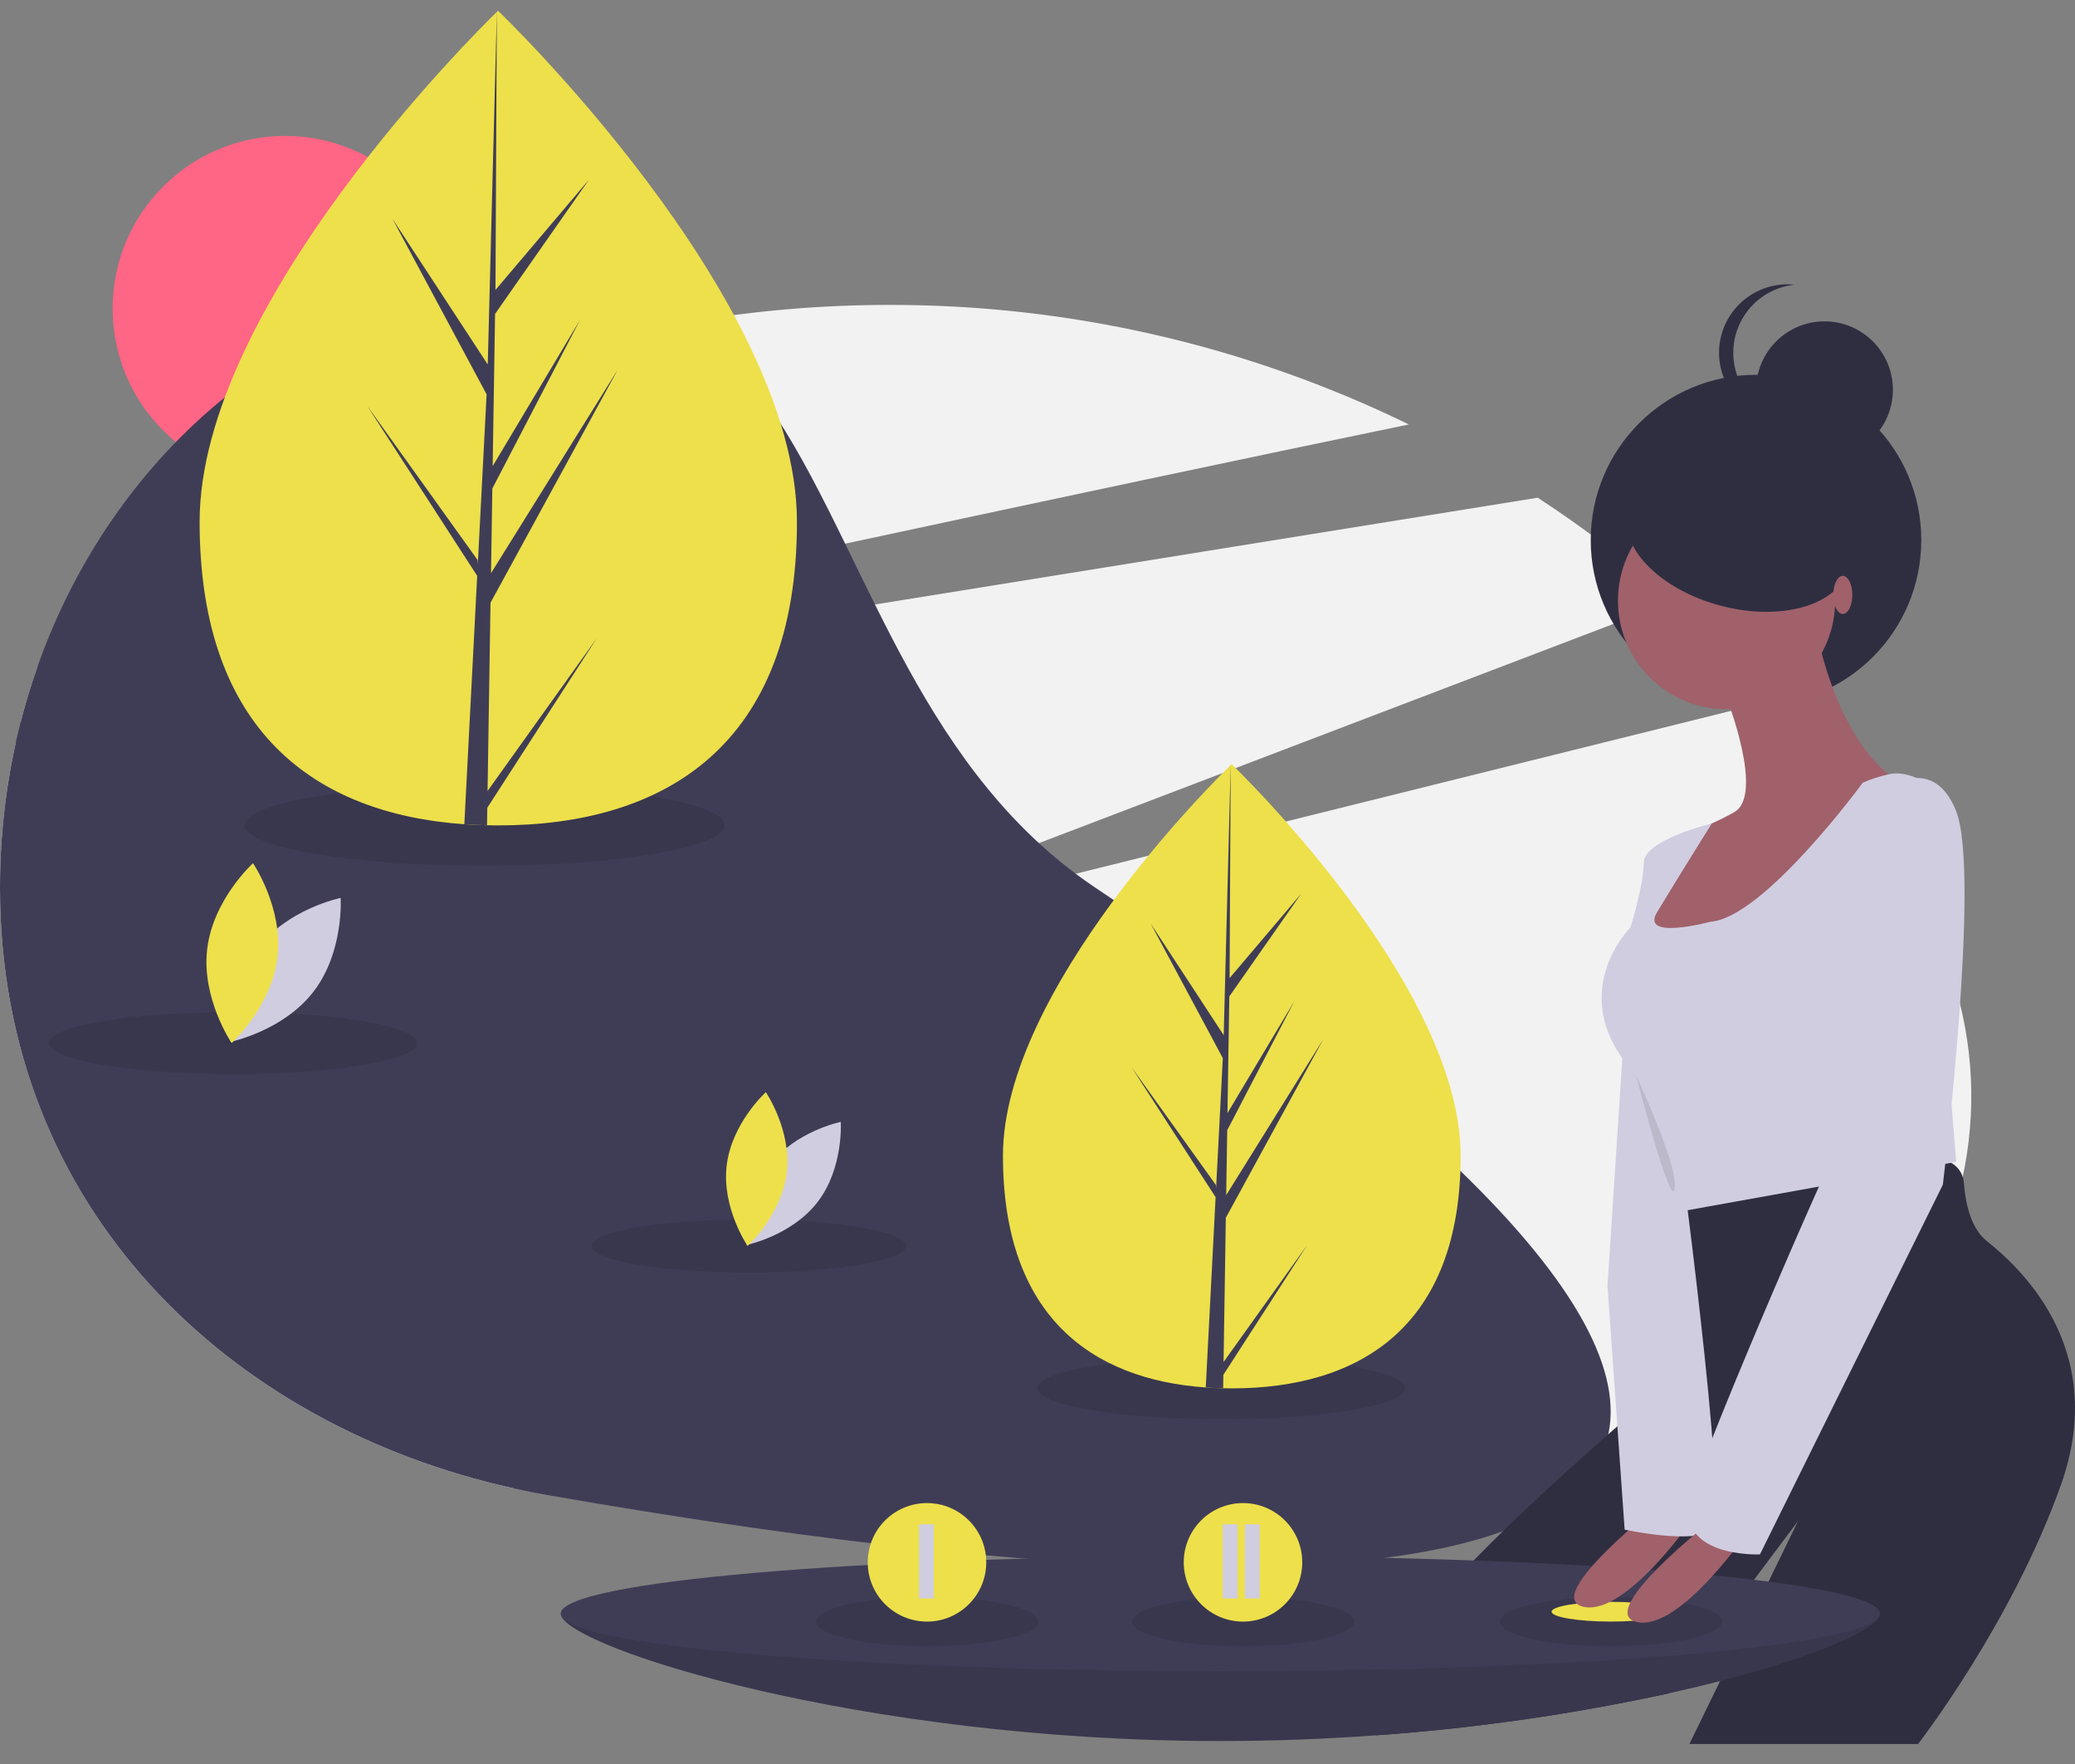 <svg width="100" height="85" viewBox="0 0 100 85" fill="none" xmlns="http://www.w3.org/2000/svg">
<rect x="0" y="0" width="100" height="85" fill="#808080" stroke="none"/>
<g clip-path="url(#clip0)">
<path d="M76.106 71.714H24.734C11.119 68.698 -0 58.313 -0 42.783C-0.002 40.434 0.252 38.092 0.757 35.797L42.165 29.128L74.109 23.982C76.404 25.484 78.587 27.148 80.643 28.963L50.067 40.627L35.643 46.129L51.841 42.103L85.462 33.747C87.505 36.029 89.361 38.472 91.013 41.051L80.846 48.653L92.333 43.216C92.382 43.3 92.43 43.384 92.478 43.468C99.686 56.045 90.601 71.714 76.106 71.714Z" fill="#F2F2F2"/>
<path d="M67.896 20.452C60.12 22.058 50.56 24.088 40.73 26.198C26.518 29.25 11.743 32.471 0.987 34.826C1.224 33.896 1.501 32.986 1.816 32.094C10.242 23.371 21.23 17.561 33.184 15.511H33.185C36.385 14.966 39.625 14.692 42.871 14.693C51.542 14.681 60.102 16.651 67.896 20.452Z" fill="#F2F2F2"/>
<path d="M13.743 23.181C18.336 23.181 22.059 19.458 22.059 14.865C22.059 10.273 18.336 6.55 13.743 6.55C9.151 6.55 5.428 10.273 5.428 14.865C5.428 19.458 9.151 23.181 13.743 23.181Z" fill="#FF6584"/>
<path d="M76.008 71.713C70.891 76.615 53.745 76.823 26.4 72.043C25.841 71.945 25.285 71.835 24.734 71.713C11.119 68.698 -0 58.313 -0 42.783C-0.002 40.433 0.252 38.091 0.757 35.797C0.829 35.471 0.905 35.147 0.987 34.825C1.225 33.896 1.501 32.985 1.817 32.093C5.669 21.22 15.223 13.523 26.4 13.523C29.177 13.523 31.366 14.258 33.184 15.511H33.185C36.499 17.794 38.579 21.797 40.73 26.198C41.201 27.159 41.674 28.141 42.165 29.127C44.19 33.194 46.504 37.349 50.067 40.626C50.633 41.148 51.225 41.641 51.841 42.102C52.152 42.336 52.472 42.563 52.801 42.783C74.071 57.015 81.178 66.759 76.008 71.713Z" fill="#3F3D56"/>
<path opacity="0.1" d="M58.859 68.391C63.754 68.391 67.721 67.722 67.721 66.895C67.721 66.069 63.754 65.399 58.859 65.399C53.965 65.399 49.997 66.069 49.997 66.895C49.997 67.722 53.965 68.391 58.859 68.391Z" fill="black"/>
<path opacity="0.1" d="M11.231 51.756C16.126 51.756 20.093 51.086 20.093 50.26C20.093 49.434 16.126 48.764 11.231 48.764C6.337 48.764 2.369 49.434 2.369 50.26C2.369 51.086 6.337 51.756 11.231 51.756Z" fill="black"/>
<path d="M12.413 45.697C10.949 47.612 11.116 50.199 11.116 50.199C11.116 50.199 13.657 49.682 15.12 47.768C16.584 45.854 16.417 43.267 16.417 43.267C16.417 43.267 13.876 43.783 12.413 45.697Z" fill="#D0CDE1"/>
<path d="M13.371 46.128C13.087 48.521 11.164 50.26 11.164 50.26C11.164 50.26 9.702 48.119 9.986 45.727C10.27 43.334 12.193 41.595 12.193 41.595C12.193 41.595 13.655 43.735 13.371 46.128Z" fill="#EDE04B"/>
<path opacity="0.1" d="M36.085 61.318C40.27 61.318 43.664 60.746 43.664 60.039C43.664 59.333 40.27 58.76 36.085 58.76C31.899 58.76 28.506 59.333 28.506 60.039C28.506 60.746 31.899 61.318 36.085 61.318Z" fill="black"/>
<path d="M37.095 56.137C35.844 57.774 35.987 59.986 35.987 59.986C35.987 59.986 38.159 59.545 39.411 57.908C40.663 56.271 40.519 54.059 40.519 54.059C40.519 54.059 38.347 54.5 37.095 56.137Z" fill="#D0CDE1"/>
<path d="M37.915 56.505C37.672 58.551 36.028 60.038 36.028 60.038C36.028 60.038 34.778 58.208 35.021 56.161C35.264 54.115 36.908 52.628 36.908 52.628C36.908 52.628 38.158 54.459 37.915 56.505Z" fill="#EDE04B"/>
<path d="M70.392 55.689C70.396 63.995 65.46 66.897 59.369 66.9C59.228 66.9 59.087 66.898 58.947 66.895C58.665 66.889 58.385 66.877 58.109 66.857C52.612 66.471 48.339 63.424 48.335 55.699C48.331 47.705 58.543 37.612 59.309 36.866C59.31 36.866 59.31 36.866 59.311 36.865C59.34 36.837 59.355 36.822 59.355 36.822C59.355 36.822 70.388 47.383 70.392 55.689Z" fill="#EDE04B"/>
<path d="M58.967 65.63L62.998 59.992L58.957 66.248L58.947 66.895C58.664 66.889 58.385 66.877 58.109 66.857L58.539 58.547L58.536 58.483L58.543 58.471L58.584 57.686L54.527 51.418L58.596 57.098L58.606 57.264L58.931 50.986L55.458 44.508L58.974 49.882L59.309 36.866L59.31 36.822L59.31 36.865L59.258 47.13L62.711 43.059L59.244 48.014L59.155 53.636L62.38 48.239L59.143 54.462L59.094 57.588L63.773 50.076L59.076 58.679L58.967 65.63Z" fill="#3F3D56"/>
<path opacity="0.1" d="M23.356 41.718C29.744 41.718 34.922 40.844 34.922 39.766C34.922 38.688 29.744 37.813 23.356 37.813C16.968 37.813 11.79 38.688 11.79 39.766C11.79 40.844 16.968 41.718 23.356 41.718Z" fill="black"/>
<path d="M38.407 25.141C38.412 35.981 31.97 39.769 24.021 39.773C23.836 39.773 23.652 39.771 23.47 39.767C23.101 39.759 22.737 39.742 22.376 39.717C15.201 39.212 9.625 35.236 9.62 25.155C9.615 14.722 22.943 1.549 23.943 0.575C23.943 0.575 23.943 0.575 23.944 0.574C23.982 0.537 24.002 0.519 24.002 0.519C24.002 0.519 38.402 14.302 38.407 25.141Z" fill="#EDE04B"/>
<path d="M23.497 38.115L28.758 30.757L23.484 38.922L23.471 39.767C23.102 39.759 22.738 39.742 22.377 39.717L22.939 28.872L22.934 28.788L22.944 28.772L22.997 27.747L17.703 19.567L23.013 26.98L23.026 27.197L23.451 19.003L18.917 10.549L23.506 17.563L23.944 0.575L23.945 0.519L23.945 0.574L23.878 13.971L28.383 8.658L23.859 15.125L23.743 22.462L27.951 15.419L23.727 23.54L23.663 27.62L29.769 17.816L23.639 29.043L23.497 38.115Z" fill="#3F3D56"/>
<path d="M84.627 33.99C89.026 33.99 92.592 30.424 92.592 26.025C92.592 21.626 89.026 18.06 84.627 18.06C80.228 18.06 76.662 21.626 76.662 26.025C76.662 30.424 80.228 33.99 84.627 33.99Z" fill="#2F2E41"/>
<path d="M99.323 71.549C96.936 78.252 92.436 84.037 92.436 84.037H81.417L82.895 81.004L83.635 79.486L84.705 77.291L85.231 76.212L86.651 73.295L84.53 76.124L83.614 77.345L81.877 79.662L80.427 81.595C75.777 82.606 71.061 83.282 66.314 83.618C66.296 83.059 66.385 81.96 67.096 80.431C67.473 79.632 67.926 78.87 68.449 78.156C68.937 77.484 69.466 76.841 70.031 76.232C70.345 75.892 70.676 75.544 71.017 75.194C75.462 70.624 81.877 65.398 81.877 65.398L80.041 58.144L93.255 55.9C93.418 55.872 93.586 55.879 93.747 55.919C93.908 55.96 94.058 56.034 94.189 56.136C94.32 56.238 94.428 56.367 94.506 56.513C94.584 56.659 94.631 56.821 94.643 56.986C94.715 57.944 94.967 59.175 95.743 59.796C97.119 60.898 101.711 64.847 99.323 71.549Z" fill="#2F2E41"/>
<path d="M90.599 77.753C90.598 77.778 90.595 77.802 90.588 77.825C90.402 78.533 87.536 79.805 82.896 81.004C82.121 81.203 81.297 81.4 80.428 81.594C75.778 82.605 71.061 83.281 66.315 83.618C63.909 83.793 61.397 83.893 58.813 83.893C41.524 83.893 27.459 79.423 27.039 77.825C27.032 77.802 27.029 77.778 27.029 77.753C27.029 77.738 27.03 77.723 27.033 77.708C27.035 77.699 27.037 77.689 27.041 77.681C27.501 76.292 41.549 78.348 58.813 78.348C62.172 78.348 65.41 78.271 68.449 78.156C74.485 77.926 79.74 77.55 83.614 77.344C83.992 77.325 84.356 77.306 84.705 77.29C88.259 77.123 90.412 77.151 90.587 77.681C90.59 77.689 90.593 77.699 90.594 77.708C90.597 77.723 90.599 77.738 90.599 77.753Z" fill="#3F3D56"/>
<path opacity="0.1" d="M90.599 77.753C90.598 77.778 90.595 77.802 90.588 77.825C90.402 78.533 87.536 79.805 82.896 81.004C82.121 81.203 81.297 81.4 80.428 81.594C75.778 82.605 71.061 83.281 66.315 83.618C63.909 83.793 61.397 83.893 58.813 83.893C41.524 83.893 27.459 79.423 27.039 77.825C27.032 77.802 27.029 77.778 27.029 77.753C27.029 77.738 27.03 77.723 27.033 77.708C27.035 77.699 27.037 77.689 27.041 77.681C27.501 76.292 41.549 78.348 58.813 78.348C62.172 78.348 65.41 78.271 68.449 78.156C74.485 77.926 79.74 77.55 83.614 77.344C83.992 77.325 84.356 77.306 84.705 77.29C88.259 77.123 90.412 77.151 90.587 77.681C90.59 77.689 90.593 77.699 90.594 77.708C90.597 77.723 90.599 77.738 90.599 77.753Z" fill="black"/>
<path d="M58.813 80.525C76.367 80.525 90.598 79.284 90.598 77.753C90.598 76.222 76.367 74.981 58.813 74.981C41.258 74.981 27.028 76.222 27.028 77.753C27.028 79.284 41.258 80.525 58.813 80.525Z" fill="#3F3D56"/>
<path opacity="0.1" d="M77.632 79.328C80.588 79.328 82.986 78.795 82.986 78.138C82.986 77.481 80.588 76.948 77.632 76.948C74.674 76.948 72.277 77.481 72.277 78.138C72.277 78.795 74.674 79.328 77.632 79.328Z" fill="black"/>
<path d="M77.632 78.137C79.209 78.137 80.487 77.924 80.487 77.662C80.487 77.399 79.209 77.186 77.632 77.186C76.055 77.186 74.776 77.399 74.776 77.662C74.776 77.924 76.055 78.137 77.632 78.137Z" fill="#EDE04B"/>
<path d="M80.091 72.393C80.091 72.393 74.21 76.967 76.322 77.427C78.434 77.886 81.831 72.835 81.831 72.835L80.091 72.393Z" fill="#A0616A"/>
<path d="M83.208 34.177C86.099 34.177 88.442 31.834 88.442 28.943C88.442 26.052 86.099 23.709 83.208 23.709C80.318 23.709 77.974 26.052 77.974 28.943C77.974 31.834 80.318 34.177 83.208 34.177Z" fill="#A0616A"/>
<path d="M83.209 33.626C83.209 33.626 85.046 38.309 83.576 39.135C82.107 39.962 81.373 40.053 81.373 40.053L79.812 42.716L78.893 45.471L86.239 45.746L91.381 37.574C91.381 37.574 88.902 36.289 87.617 30.779L83.209 33.626Z" fill="#A0616A"/>
<path d="M92.805 37.713C92.805 37.713 91.871 37.099 91.006 37.314C90.584 37.407 90.171 37.541 89.775 37.713C89.775 37.713 85 44.232 82.429 44.416C82.429 44.416 79.031 45.334 79.858 43.957C80.684 42.58 82.495 39.681 82.495 39.681C82.495 39.681 79.215 40.468 79.215 41.569C79.215 42.671 78.572 44.691 78.572 44.691C78.572 44.691 75.45 47.813 78.572 51.486C81.694 55.159 80.5 58.465 80.5 58.465L94.274 55.986L92.805 37.713Z" fill="#D0CDE1"/>
<path d="M78.296 49.282L77.47 61.954L78.296 73.707C78.296 73.707 81.694 74.442 82.52 73.707C83.346 72.973 80.775 53.965 80.775 53.965L78.296 49.282Z" fill="#D0CDE1"/>
<path d="M87.928 22.077C89.748 22.077 91.224 20.602 91.224 18.781C91.224 16.961 89.748 15.485 87.928 15.485C86.107 15.485 84.632 16.961 84.632 18.781C84.632 20.602 86.107 22.077 87.928 22.077Z" fill="#2F2E41"/>
<path d="M83.532 16.997C83.532 16.182 83.834 15.397 84.379 14.791C84.924 14.186 85.674 13.804 86.485 13.719C86.371 13.707 86.256 13.701 86.141 13.701C85.267 13.701 84.429 14.048 83.811 14.666C83.193 15.285 82.845 16.123 82.845 16.997C82.845 17.871 83.193 18.709 83.811 19.328C84.429 19.946 85.267 20.293 86.141 20.293C86.256 20.293 86.371 20.287 86.485 20.275C85.674 20.19 84.924 19.808 84.379 19.203C83.834 18.598 83.532 17.812 83.532 16.997Z" fill="#2F2E41"/>
<path d="M89.063 27.408C89.531 25.648 87.533 23.591 84.601 22.812C81.669 22.032 78.913 22.827 78.445 24.586C77.978 26.345 79.976 28.403 82.908 29.182C85.84 29.961 88.596 29.167 89.063 27.408Z" fill="#2F2E41"/>
<path d="M82.662 73.127C82.662 73.127 76.781 77.702 78.893 78.161C81.005 78.62 84.402 73.57 84.402 73.57L82.662 73.127Z" fill="#A0616A"/>
<path d="M90.509 38.263C90.509 38.263 93.08 36.059 94.273 39.09C95.467 42.12 93.631 57.087 93.631 57.087L84.816 74.901C84.816 74.901 80.592 75.084 81.51 72.054C82.428 69.024 88.626 54.745 88.994 54.378C89.361 54.011 90.509 38.263 90.509 38.263Z" fill="#D0CDE1"/>
<path opacity="0.1" d="M78.848 51.823C78.848 51.823 80.874 56.12 80.71 57.269C80.546 58.418 78.848 51.823 78.848 51.823Z" fill="black"/>
<path d="M88.81 29.585C89.063 29.585 89.269 29.174 89.269 28.667C89.269 28.16 89.063 27.749 88.81 27.749C88.556 27.749 88.351 28.16 88.351 28.667C88.351 29.174 88.556 29.585 88.81 29.585Z" fill="#A0616A"/>
<path opacity="0.1" d="M44.674 79.328C47.631 79.328 50.028 78.795 50.028 78.138C50.028 77.481 47.631 76.948 44.674 76.948C41.717 76.948 39.32 77.481 39.32 78.138C39.32 78.795 41.717 79.328 44.674 79.328Z" fill="black"/>
<path d="M44.674 78.138C46.251 78.138 47.53 76.859 47.53 75.282C47.53 73.705 46.251 72.427 44.674 72.427C43.097 72.427 41.819 73.705 41.819 75.282C41.819 76.859 43.097 78.138 44.674 78.138Z" fill="#EDE04B"/>
<path opacity="0.1" d="M59.904 79.328C62.861 79.328 65.258 78.795 65.258 78.138C65.258 77.481 62.861 76.948 59.904 76.948C56.947 76.948 54.549 77.481 54.549 78.138C54.549 78.795 56.947 79.328 59.904 79.328Z" fill="black"/>
<path d="M59.904 78.138C61.481 78.138 62.759 76.859 62.759 75.282C62.759 73.705 61.481 72.427 59.904 72.427C58.327 72.427 57.048 73.705 57.048 75.282C57.048 76.859 58.327 78.138 59.904 78.138Z" fill="#EDE04B"/>
<path d="M45.003 73.451H44.289V77.021H45.003V73.451Z" fill="#D0CDE1"/>
<path d="M59.638 73.451H58.924V77.021H59.638V73.451Z" fill="#D0CDE1"/>
<path d="M60.709 73.451H59.995V77.021H60.709V73.451Z" fill="#D0CDE1"/>
</g>
<defs>
<clipPath id="clip0">
<rect width="100" height="83.518" fill="white" transform="translate(0 0.519)"/>
</clipPath>
</defs>
</svg>
